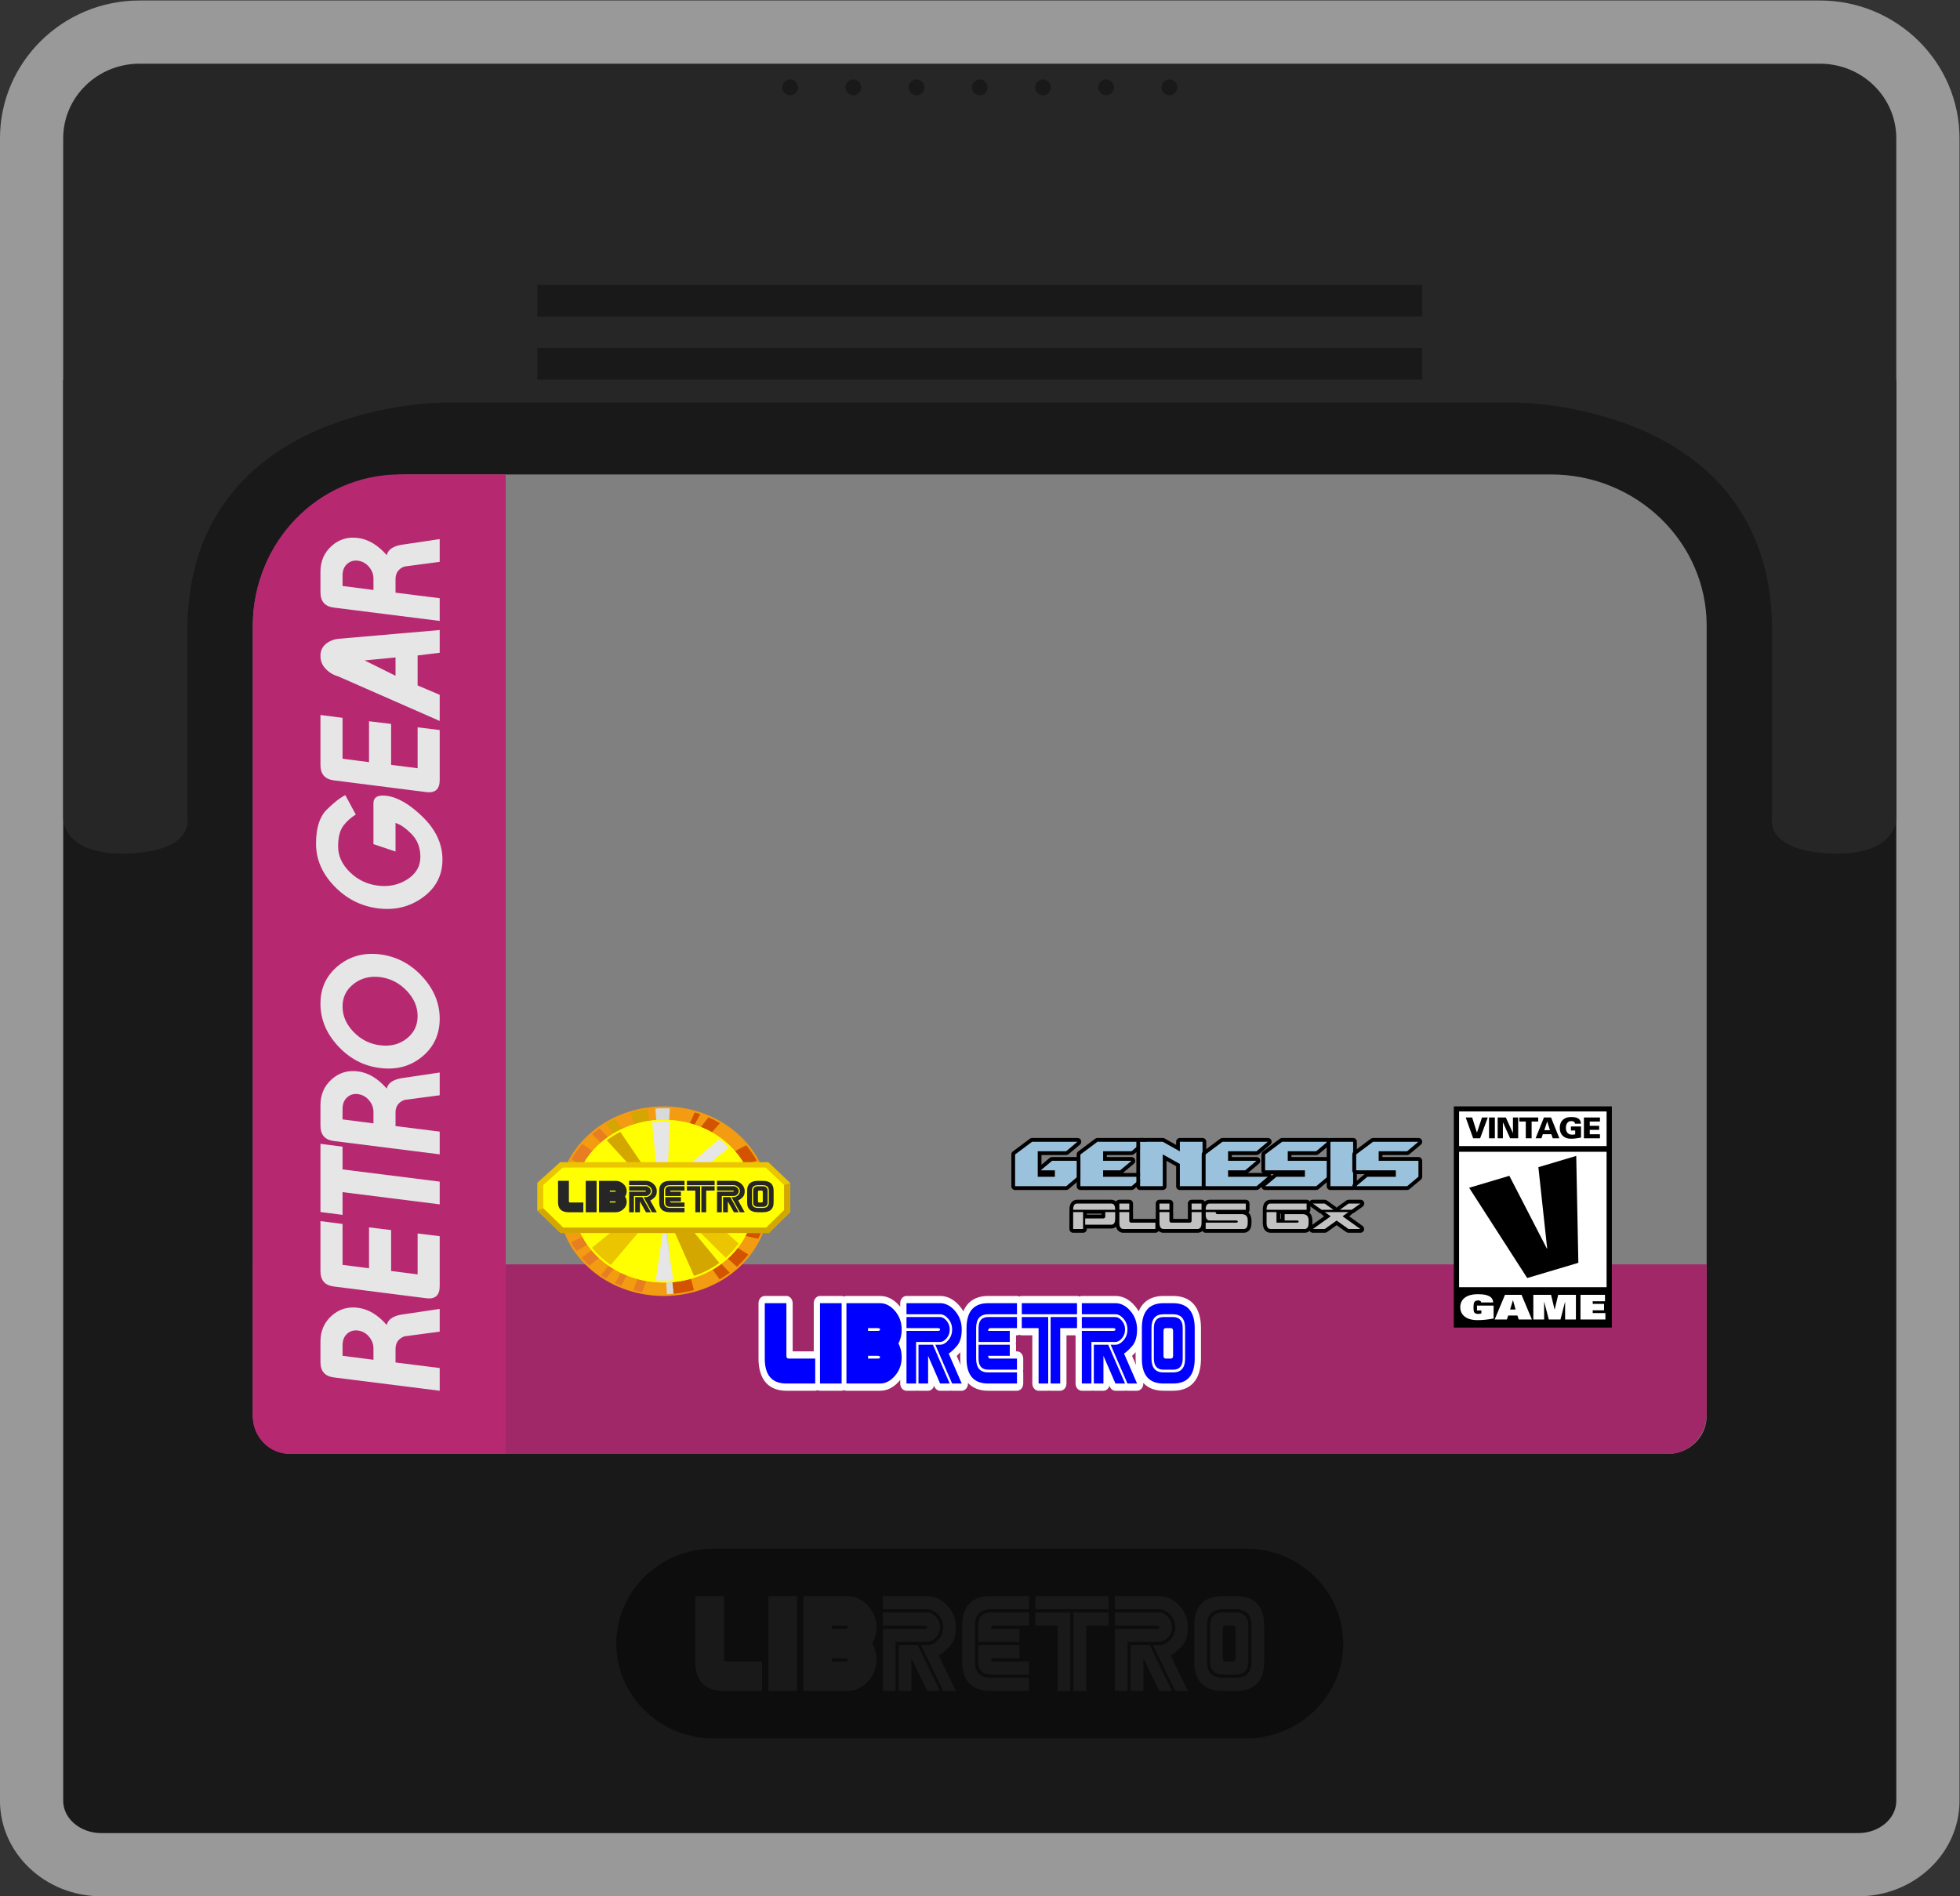 <?xml version="1.0" encoding="UTF-8" standalone="no"?>
<svg
   xmlns:dc="http://purl.org/dc/elements/1.1/"
   xmlns:cc="http://creativecommons.org/ns#"
   xmlns:rdf="http://www.w3.org/1999/02/22-rdf-syntax-ns#"
   xmlns:svg="http://www.w3.org/2000/svg"
   xmlns="http://www.w3.org/2000/svg"
   viewBox="0 0 330.666 320"
   height="320"
   width="330.666"
   xml:space="preserve"
   id="svg2"
   version="1.1"><rect x="0" y="0" width="330.666" height="320" fill="#333333" stroke="none"/><defs
     id="defs6"><clipPath
       id="clipPath18"
       clipPathUnits="userSpaceOnUse"><path
         id="path16"
         d="M 0,256 H 256 V 0 H 0 Z" /></clipPath><clipPath
       id="clipPath26"
       clipPathUnits="userSpaceOnUse"><path
         id="path24"
         d="M 4,248 H 252 V 8 H 4 Z" /></clipPath></defs><g
     transform="matrix(1.333,0,0,-1.333,-5.334,330.667)"
     id="g10"><g
       id="g12"><g
         clip-path="url(#clipPath18)"
         id="g14"><g
           id="g20"><g
             id="g22" /><g
             id="g34"><g
               style="opacity:0.5"
               id="g32"
               clip-path="url(#clipPath26)"><g
                 id="g30"
                 transform="translate(234.333,248)"><path
                   id="path28"
                   style="fill:#ffffff;fill-opacity:1;fill-rule:nonzero;stroke:none"
                   d="m 0,0 h -212.667 c -9.741,0 -17.666,-7.826 -17.666,-17.447 V -48 -103.647 -227.911 c 0,-6.666 5.757,-12.089 12.833,-12.089 H 4.833 c 7.077,0 12.834,5.423 12.834,12.089 V -103.647 -48 -17.447 C 17.667,-7.826 9.741,0 0,0" /></g></g></g></g><g
           transform="translate(239.167,16)"
           id="g36"><path
             id="path38"
             style="fill:#191919;fill-opacity:1;fill-rule:nonzero;stroke:none"
             d="m 0,0 h -222.333 c -2.67,0 -4.834,1.831 -4.834,4.089 V 184 h 232 V 4.089 C 4.833,1.831 2.669,0 0,0" /></g><g
           transform="translate(234.333,240)"
           id="g40"><path
             id="path42"
             style="fill:#262626;fill-opacity:1;fill-rule:nonzero;stroke:none"
             d="m 0,0 h -212.667 c -5.338,0 -9.666,-4.229 -9.666,-9.447 v -86.2 c 0,0 0,-4.723 8.458,-4.33 8.458,0.394 7.25,4.724 7.25,4.724 v 23.9 c 0.403,28.624 32.625,28.45 32.625,28.45 h 135.333 c 0,0 32.223,0.174 32.625,-28.45 v -23.9 c 0,0 -1.208,-4.33 7.25,-4.724 8.459,-0.393 8.459,4.33 8.459,4.33 v 86.2 C 9.667,-4.229 5.339,0 0,0" /></g><path
           id="path44"
           style="fill:#191919;fill-opacity:1;fill-rule:nonzero;stroke:none"
           d="M 184,208 H 72 v 4 h 112 z" /><path
           id="path46"
           style="fill:#191919;fill-opacity:1;fill-rule:nonzero;stroke:none"
           d="M 184,200 H 72 v 4 h 112 z" /><g
           transform="translate(200.286,188)"
           id="g48"><path
             id="path50"
             style="fill:#808080;fill-opacity:1;fill-rule:nonzero;stroke:none"
             d="m 0,0 c 10.87,0 19.714,-8.585 19.714,-19.138 v -100.077 c 0,-2.643 -2.206,-4.785 -4.928,-4.785 h -174.143 c -2.722,0 -4.929,2.142 -4.929,4.785 v 100.077 c 0,10.57 8.827,19.138 19.715,19.138 L 0,0" /></g><g
           transform="translate(161.753,28)"
           id="g52"><path
             id="path54"
             style="fill:#0d0d0d;fill-opacity:1;fill-rule:nonzero;stroke:none"
             d="m 0,0 h -67.507 c -6.735,0 -12.246,5.4 -12.246,12 v 0 c 0,6.6 5.511,12 12.246,12 H 0 c 6.736,0 12.247,-5.4 12.247,-12 v 0 C 12.247,5.4 6.736,0 0,0" /></g><g
           transform="translate(122.972,34)"
           id="g56"><path
             id="path58"
             style="fill:#191919;fill-opacity:1;fill-rule:nonzero;stroke:none"
             d="M 0,0 H -1.609 L -3.62,4.138 V 0 h -1.609 v 5.793 h 2.413 z M 0,8.069 C 0,7.554 -0.177,7.115 -0.53,6.752 -0.883,6.389 -1.242,6.207 -1.609,6.207 H -5.631 V 0 H -7.24 v 7.862 h 5.229 c 0.268,0 0.402,0.069 0.402,0.207 0,0.138 -0.134,0.207 -0.402,0.207 H -7.24 v 1.655 h 5.631 c 0.367,0 0.726,-0.184 1.079,-0.552 C -0.177,9.011 0,8.575 0,8.069 m 2.011,0 C 2.011,6.984 1.741,6.163 1.2,5.607 0.659,5.051 0.201,4.676 -0.174,4.483 L 2.011,0 H 0.402 l -2.815,5.793 h 0.804 c 0.474,0 0.927,0.223 1.361,0.669 0.433,0.446 0.65,0.982 0.65,1.607 0,0.616 -0.217,1.149 -0.65,1.6 -0.434,0.451 -0.887,0.676 -1.361,0.676 H -7.24 V 12 h 5.631 c 0.921,0 1.754,-0.386 2.501,-1.159 0.746,-0.772 1.119,-1.696 1.119,-2.772" /></g><g
           transform="translate(125.787,42.276)"
           id="g60"><path
             id="path62"
             style="fill:#191919;fill-opacity:1;fill-rule:nonzero;stroke:none"
             d="M 0,0 C 0,2.483 1.207,3.724 3.62,3.724 H 8.447 V 2.069 H 3.62 C 2.279,2.069 1.609,1.379 1.609,0 v -4.552 c 0,-1.379 0.67,-2.069 2.011,-2.069 H 8.447 V -8.276 H 3.62 C 1.207,-8.276 0,-7.034 0,-4.552 Z" /></g><g
           transform="translate(127.799,40.207)"
           id="g64"><path
             id="path66"
             style="fill:#191919;fill-opacity:1;fill-rule:nonzero;stroke:none"
             d="M 0,0 V 2.069 C 0,3.172 0.536,3.724 1.609,3.724 H 6.436 V 2.069 H 2.011 C 1.743,2.069 1.609,1.931 1.609,1.655 h 3.62 V 0 Z" /></g><g
           transform="translate(127.799,39.793)"
           id="g68"><path
             id="path70"
             style="fill:#191919;fill-opacity:1;fill-rule:nonzero;stroke:none"
             d="m 0,0 h 5.229 v -1.655 h -3.62 c 0,-0.276 0.134,-0.414 0.402,-0.414 H 6.436 V -3.724 H 1.609 C 0.536,-3.724 0,-3.172 0,-2.069 Z" /></g><g
           transform="translate(139.866,43.931)"
           id="g72"><path
             id="path74"
             style="fill:#191919;fill-opacity:1;fill-rule:nonzero;stroke:none"
             d="M 0,0 H 4.425 V -1.655 H 1.609 V -9.931 H 0 Z m -0.402,0 v -9.931 h -1.609 v 8.276 H -4.827 V 0 Z m 4.827,0.414 h -9.251 v 1.655 h 9.251 z" /></g><g
           transform="translate(152.335,34)"
           id="g76"><path
             id="path78"
             style="fill:#191919;fill-opacity:1;fill-rule:nonzero;stroke:none"
             d="M 0,0 H -1.609 L -3.62,4.138 V 0 h -1.609 v 5.793 h 2.413 z M 0,8.069 C 0,7.554 -0.177,7.115 -0.53,6.752 -0.883,6.389 -1.242,6.207 -1.609,6.207 H -5.631 V 0 H -7.24 v 7.862 h 5.229 c 0.268,0 0.402,0.069 0.402,0.207 0,0.138 -0.134,0.207 -0.402,0.207 H -7.24 v 1.655 h 5.631 c 0.367,0 0.726,-0.184 1.079,-0.552 C -0.177,9.011 0,8.575 0,8.069 m 2.011,0 C 2.011,6.984 1.741,6.163 1.2,5.607 0.659,5.051 0.201,4.676 -0.174,4.483 L 2.011,0 H 0.402 l -2.815,5.793 h 0.804 c 0.474,0 0.927,0.223 1.361,0.669 0.433,0.446 0.65,0.982 0.65,1.607 0,0.616 -0.217,1.149 -0.65,1.6 -0.434,0.451 -0.887,0.676 -1.361,0.676 H -7.24 V 12 h 5.631 c 0.921,0 1.754,-0.386 2.501,-1.159 0.746,-0.772 1.119,-1.696 1.119,-2.772" /></g><g
           transform="translate(160.38,41.862)"
           id="g80"><path
             id="path82"
             style="fill:#191919;fill-opacity:1;fill-rule:nonzero;stroke:none"
             d="M 0,0 C 0,0.276 -0.134,0.414 -0.402,0.414 H -1.207 C -1.475,0.414 -1.609,0.276 -1.609,0 v -3.724 c 0,-0.276 0.134,-0.414 0.402,-0.414 h 0.805 C -0.134,-4.138 0,-4 0,-3.724 Z M 1.609,0.414 V -4.138 C 1.609,-5.241 1.073,-5.793 0,-5.793 h -1.609 c -1.073,0 -1.609,0.552 -1.609,1.655 v 4.552 c 0,1.103 0.536,1.655 1.609,1.655 H 0 c 1.073,0 1.609,-0.552 1.609,-1.655 m 0.402,0 C 2.011,1.793 1.341,2.483 0,2.483 h -1.609 c -1.341,0 -2.011,-0.69 -2.011,-2.069 v -4.552 c 0,-1.379 0.67,-2.069 2.011,-2.069 H 0 c 1.341,0 2.011,0.69 2.011,2.069 z m 1.609,0 V -4.138 C 3.62,-6.621 2.413,-7.862 0,-7.862 h -1.609 c -2.413,0 -3.62,1.241 -3.62,3.724 v 4.552 c 0,2.483 1.207,3.724 3.62,3.724 H 0 c 2.413,0 3.62,-1.241 3.62,-3.724" /></g><g
           transform="translate(93.756,36.782)"
           id="g84"><path
             id="path86"
             style="fill:#191919;fill-opacity:1;fill-rule:nonzero;stroke:none"
             d="M 0,0 C -0.013,0.036 -0.021,0.076 -0.032,0.114 H 0 Z m 2.266,0.942 c -0.268,0 -0.402,0.138 -0.402,0.413 v 7.862 h -3.62 V 0.942 c 0,-2.483 1.207,-3.725 3.62,-3.725 h 4.827 v 3.725 z" /></g><path
           id="path88"
           style="fill:#191919;fill-opacity:1;fill-rule:nonzero;stroke:none"
           d="m 101.251,34 h 3.62 v 12 h -3.62 z" /><g
           transform="translate(110.905,41.862)"
           id="g90"><path
             id="path92"
             style="fill:#191919;fill-opacity:1;fill-rule:nonzero;stroke:none"
             d="M 0,0 H -1.609 V 0.414 H 0 C 0.268,0.414 0.402,0.345 0.402,0.207 0.402,0.069 0.268,0 0,0 m 0,-4.138 h -1.609 v 0.414 H 0 c 0.268,0 0.402,-0.069 0.402,-0.207 0,-0.138 -0.134,-0.207 -0.402,-0.207 m 4.022,4.345 c 0,1.076 -0.373,2 -1.119,2.772 -0.747,0.773 -1.58,1.159 -2.501,1.159 h -5.631 v -12 h 5.631 c 0.921,0 1.754,0.386 2.501,1.159 0.746,0.772 1.119,1.696 1.119,2.772 0,0.782 -0.183,1.467 -0.549,2.055 0.366,0.589 0.549,1.283 0.549,2.083" /></g><g
           transform="translate(215.071,64)"
           id="g94"><path
             id="path96"
             style="fill:#a12868;fill-opacity:1;fill-rule:nonzero;stroke:none"
             d="m 0,0 h -174.143 c -2.722,0 -4.928,2.262 -4.928,5.053 V 24 h 184 V 5.053 C 4.929,2.262 2.722,0 0,0" /></g><g
           transform="translate(125.535,76.88)"
           id="g98"><path
             id="path100"
             style="fill:#ffffff;fill-opacity:1;fill-rule:nonzero;stroke:none"
             d="m 0,0 v -0.809 c 0,-0.285 0.021,-0.549 0.051,-0.806 l -0.498,1.144 C -0.307,-0.339 -0.154,-0.171 0,0 m 22.191,0 v -0.809 c 0,-0.285 0.022,-0.549 0.051,-0.806 l -0.498,1.144 c 0.141,0.132 0.294,0.3 0.447,0.471 m 4.745,7.12 H 25.72 C 24.17,7.12 23.108,6.434 22.58,5.176 22.441,5.419 22.28,5.65 22.093,5.868 21.377,6.699 20.552,7.12 19.64,7.12 H 15.385 C 15.277,7.12 15.174,7.094 15.081,7.049 14.987,7.094 14.884,7.12 14.777,7.12 H 7.785 C 7.677,7.12 7.575,7.094 7.481,7.049 7.387,7.094 7.285,7.12 7.177,7.12 H 3.529 C 1.979,7.12 0.917,6.434 0.388,5.176 0.249,5.419 0.089,5.65 -0.099,5.868 -0.814,6.699 -1.639,7.12 -2.551,7.12 H -6.807 C -7.245,7.12 -7.6,6.71 -7.6,6.205 V 5.731 C -7.635,5.775 -7.661,5.825 -7.698,5.868 -8.414,6.699 -9.239,7.12 -10.151,7.12 h -4.256 c -0.107,0 -0.21,-0.026 -0.304,-0.071 -0.093,0.045 -0.196,0.071 -0.304,0.071 h -2.735 c -0.438,0 -0.793,-0.41 -0.793,-0.915 V 0.106 h -2.67 v 6.099 c 0,0.505 -0.355,0.915 -0.793,0.915 h -2.736 c -0.438,0 -0.793,-0.41 -0.793,-0.915 v -7.014 c 0,-2.625 1.253,-4.071 3.529,-4.071 h 3.648 c 0.108,0 0.21,0.026 0.304,0.071 0.093,-0.045 0.196,-0.071 0.304,-0.071 h 2.735 c 0.108,0 0.211,0.026 0.304,0.071 0.094,-0.045 0.197,-0.071 0.304,-0.071 h 4.256 c 0.912,0 1.737,0.421 2.453,1.252 0.037,0.043 0.063,0.093 0.098,0.137 v -0.474 c 0,-0.505 0.355,-0.915 0.793,-0.915 h 1.216 c 0.052,0 0.103,0.006 0.152,0.017 0.049,-0.011 0.1,-0.017 0.152,-0.017 h 1.216 c 0.353,0 0.652,0.266 0.755,0.634 l 0.056,-0.128 c 0.134,-0.31 0.409,-0.506 0.709,-0.506 h 1.216 c 0.052,0 0.102,0.006 0.152,0.017 0.05,-0.011 0.1,-0.017 0.152,-0.017 h 1.216 c 0.275,0 0.53,0.164 0.675,0.434 0.092,0.172 0.124,0.37 0.108,0.565 0.597,-0.652 1.456,-0.999 2.561,-0.999 h 3.648 c 0.438,0 0.793,0.41 0.793,0.915 v 1.403 c 0,0.062 -0.021,0.116 -0.031,0.175 0.01,0.059 0.031,0.113 0.031,0.175 v 1.403 c 0,0.505 -0.355,0.915 -0.793,0.915 H 7.058 v 0.839 c 0,0.062 -0.021,0.116 -0.031,0.175 0.01,0.059 0.031,0.113 0.031,0.175 v 0.839 h 0.119 c 0.108,0 0.21,0.026 0.304,0.071 C 7.575,2.16 7.677,2.134 7.785,2.134 H 9.12 v -6.099 c 0,-0.505 0.355,-0.915 0.793,-0.915 h 1.216 c 0.052,0 0.102,0.006 0.152,0.017 0.049,-0.011 0.1,-0.017 0.152,-0.017 h 1.216 c 0.438,0 0.793,0.41 0.793,0.915 v 6.099 h 1.15 v -6.099 c 0,-0.505 0.355,-0.915 0.793,-0.915 h 1.216 c 0.052,0 0.102,0.006 0.152,0.017 0.049,-0.011 0.1,-0.017 0.152,-0.017 h 1.215 c 0.354,0 0.653,0.266 0.755,0.634 l 0.056,-0.128 c 0.135,-0.31 0.409,-0.506 0.709,-0.506 h 1.216 c 0.052,0 0.103,0.006 0.152,0.017 0.05,-0.011 0.101,-0.017 0.152,-0.017 h 1.216 c 0.275,0 0.531,0.164 0.675,0.434 0.092,0.172 0.124,0.37 0.109,0.565 0.596,-0.652 1.455,-0.999 2.56,-0.999 h 1.216 c 2.276,0 3.529,1.446 3.529,4.071 v 3.858 c 0,2.625 -1.253,4.071 -3.529,4.071" /></g><g
           transform="translate(124.2,72.915)"
           id="g102"><path
             id="path104"
             style="fill:#0000ff;fill-opacity:1;fill-rule:nonzero;stroke:none"
             d="m 0,0 h -1.216 l -1.52,3.507 V 0 h -1.216 v 4.91 h 1.824 z M 0,6.839 C 0,6.402 -0.133,6.03 -0.4,5.722 -0.667,5.414 -0.939,5.26 -1.216,5.26 h -3.04 V 0 h -1.216 v 6.663 h 3.952 c 0.203,0 0.304,0.059 0.304,0.176 0,0.117 -0.101,0.175 -0.304,0.175 h -3.952 v 1.403 h 4.256 c 0.277,0 0.549,-0.156 0.816,-0.468 C -0.133,7.637 0,7.267 0,6.839 m 1.52,0 C 1.52,5.919 1.316,5.223 0.907,4.752 0.498,4.28 0.152,3.963 -0.132,3.799 L 1.52,0 H 0.304 l -2.128,4.91 h 0.608 c 0.358,0 0.701,0.189 1.029,0.567 0.327,0.378 0.491,0.832 0.491,1.362 0,0.522 -0.164,0.974 -0.491,1.356 -0.328,0.382 -0.671,0.572 -1.029,0.572 h -4.256 v 1.403 h 4.256 C -0.52,10.17 0.11,9.843 0.674,9.188 1.238,8.534 1.52,7.75 1.52,6.839" /></g><g
           transform="translate(126.328,79.929)"
           id="g106"><path
             id="path108"
             style="fill:#0000ff;fill-opacity:1;fill-rule:nonzero;stroke:none"
             d="M 0,0 C 0,2.104 0.912,3.156 2.736,3.156 H 6.384 V 1.753 H 2.736 C 1.723,1.753 1.216,1.169 1.216,0 v -3.858 c 0,-1.169 0.507,-1.753 1.52,-1.753 H 6.384 V -7.014 H 2.736 C 0.912,-7.014 0,-5.962 0,-3.858 Z" /></g><g
           transform="translate(127.848,78.175)"
           id="g110"><path
             id="path112"
             style="fill:#0000ff;fill-opacity:1;fill-rule:nonzero;stroke:none"
             d="M 0,0 V 1.753 C 0,2.689 0.405,3.156 1.216,3.156 H 4.864 V 1.753 H 1.52 C 1.317,1.753 1.216,1.637 1.216,1.403 H 3.952 V 0 Z" /></g><g
           transform="translate(127.848,77.825)"
           id="g114"><path
             id="path116"
             style="fill:#0000ff;fill-opacity:1;fill-rule:nonzero;stroke:none"
             d="M 0,0 H 3.952 V -1.403 H 1.216 c 0,-0.234 0.101,-0.351 0.304,-0.351 H 4.864 V -3.156 H 1.216 C 0.405,-3.156 0,-2.689 0,-1.754 Z" /></g><g
           transform="translate(136.968,81.332)"
           id="g118"><path
             id="path120"
             style="fill:#0000ff;fill-opacity:1;fill-rule:nonzero;stroke:none"
             d="M 0,0 H 3.344 V -1.403 H 1.216 V -8.417 H 0 Z M -0.304,0 V -8.417 H -1.52 v 7.014 H -3.648 V 0 Z m 3.648,0.351 h -6.992 v 1.403 h 6.992 z" /></g><g
           transform="translate(146.391,72.915)"
           id="g122"><path
             id="path124"
             style="fill:#0000ff;fill-opacity:1;fill-rule:nonzero;stroke:none"
             d="m 0,0 h -1.216 l -1.52,3.507 V 0 h -1.216 v 4.91 h 1.824 z M 0,6.839 C 0,6.402 -0.133,6.03 -0.4,5.722 -0.667,5.414 -0.939,5.26 -1.216,5.26 h -3.04 V 0 h -1.216 v 6.663 h 3.952 c 0.203,0 0.304,0.059 0.304,0.176 0,0.117 -0.101,0.175 -0.304,0.175 h -3.952 v 1.403 h 4.256 c 0.277,0 0.549,-0.156 0.816,-0.468 C -0.133,7.637 0,7.267 0,6.839 m 1.52,0 C 1.52,5.919 1.316,5.223 0.907,4.752 0.498,4.28 0.152,3.963 -0.132,3.799 L 1.52,0 H 0.304 l -2.128,4.91 h 0.608 c 0.358,0 0.701,0.189 1.029,0.567 0.327,0.378 0.491,0.832 0.491,1.362 0,0.522 -0.164,0.974 -0.491,1.356 -0.328,0.382 -0.671,0.572 -1.029,0.572 h -4.256 v 1.403 h 4.256 C -0.52,10.17 0.11,9.843 0.674,9.188 1.238,8.534 1.52,7.75 1.52,6.839" /></g><g
           transform="translate(152.471,79.578)"
           id="g126"><path
             id="path128"
             style="fill:#0000ff;fill-opacity:1;fill-rule:nonzero;stroke:none"
             d="M 0,0 C 0,0.234 -0.101,0.351 -0.304,0.351 H -0.912 C -1.115,0.351 -1.216,0.234 -1.216,0 v -3.156 c 0,-0.234 0.101,-0.351 0.304,-0.351 h 0.608 C -0.101,-3.507 0,-3.39 0,-3.156 Z M 1.216,0.351 V -3.507 C 1.216,-4.442 0.811,-4.91 0,-4.91 h -1.216 c -0.811,0 -1.216,0.468 -1.216,1.403 v 3.858 c 0,0.935 0.405,1.402 1.216,1.402 H 0 c 0.811,0 1.216,-0.467 1.216,-1.402 m 0.304,0 C 1.52,1.52 1.013,2.104 0,2.104 h -1.216 c -1.013,0 -1.52,-0.584 -1.52,-1.753 v -3.858 c 0,-1.169 0.507,-1.753 1.52,-1.753 H 0 c 1.013,0 1.52,0.584 1.52,1.753 z m 1.216,0 V -3.507 C 2.736,-5.611 1.824,-6.663 0,-6.663 h -1.216 c -1.824,0 -2.736,1.052 -2.736,3.156 v 3.858 c 0,2.104 0.912,3.156 2.736,3.156 H 0 c 1.824,0 2.736,-1.052 2.736,-3.156" /></g><g
           transform="translate(103.833,76.071)"
           id="g130"><path
             id="path132"
             style="fill:#0000ff;fill-opacity:1;fill-rule:nonzero;stroke:none"
             d="M 0,0 C -0.203,0 -0.304,0.117 -0.304,0.351 V 7.014 H -3.04 V 0 c 0,-2.104 0.912,-3.156 2.736,-3.156 H 3.344 V 0 Z" /></g><path
           id="path134"
           style="fill:#0000ff;fill-opacity:1;fill-rule:nonzero;stroke:none"
           d="m 107.784,72.915 h 2.736 v 10.17 h -2.736 z" /><g
           transform="translate(115.08,79.578)"
           id="g136"><path
             id="path138"
             style="fill:#0000ff;fill-opacity:1;fill-rule:nonzero;stroke:none"
             d="M 0,0 H -1.216 V 0.351 H 0 C 0.203,0.351 0.304,0.292 0.304,0.175 0.304,0.058 0.203,0 0,0 m 0,-3.507 h -1.216 v 0.351 H 0 c 0.203,0 0.304,-0.059 0.304,-0.176 C 0.304,-3.449 0.203,-3.507 0,-3.507 M 3.04,0.175 C 3.04,1.087 2.758,1.87 2.194,2.525 1.63,3.18 1,3.507 0.304,3.507 h -4.256 v -10.17 h 4.256 c 0.696,0 1.326,0.327 1.89,0.982 0.564,0.654 0.846,1.438 0.846,2.349 0,0.663 -0.139,1.243 -0.416,1.742 0.277,0.499 0.416,1.087 0.416,1.765" /></g><g
           transform="translate(68,64)"
           id="g140"><path
             id="path142"
             style="fill:#b62971;fill-opacity:1;fill-rule:nonzero;stroke:none"
             d="M 0,0 H -27.352 C -29.919,0 -32,2.142 -32,4.785 v 100.077 c 0,10.57 8.323,19.138 18.59,19.138 H 0 Z" /></g><g
           transform="translate(188,108)"
           id="g144"><path
             id="path146"
             style="fill:#000000;fill-opacity:1;fill-rule:nonzero;stroke:none"
             d="M 0,0 V -5.027 -5.742 -22.997 -23.61 -28 h 20 v 4.39 0.613 17.255 0.715 V 0 Z" /></g><path
           id="path148"
           style="fill:#ffffff;fill-opacity:1;fill-rule:nonzero;stroke:none"
           d="m 207.333,85.111 h -18.667 v 17.141 h 18.667 z" /><path
           id="path150"
           style="fill:#ffffff;fill-opacity:1;fill-rule:nonzero;stroke:none"
           d="m 188.667,107.36 h 18.667 v -4.387 h -18.667 z" /><g
           transform="translate(190.935,82.78)"
           id="g152"><path
             id="path154"
             style="fill:#ffffff;fill-opacity:1;fill-rule:nonzero;stroke:none"
             d="M 0,0 H 2.101 V -1.634 C 1.469,-1.759 0.734,-1.841 0.068,-1.841 c -1.469,0 -2.186,0.687 -2.186,1.642 0,0.956 0.717,1.643 2.231,1.643 1.254,0 1.909,-0.316 1.926,-1.046 H 0.525 C 0.52,0.497 0.469,0.562 0.401,0.601 0.333,0.64 0.237,0.657 0.136,0.657 c -0.243,0 -0.401,-0.095 -0.48,-0.22 -0.08,-0.126 -0.102,-0.432 -0.102,-0.696 0,-0.303 0.034,-0.51 0.107,-0.61 0.096,-0.13 0.254,-0.185 0.463,-0.185 0.153,0 0.3,0.017 0.43,0.064 v 0.377 H 0 Z" /></g><g
           transform="translate(195.813,82.283)"
           id="g156"><path
             id="path158"
             style="fill:#ffffff;fill-opacity:1;fill-rule:nonzero;stroke:none"
             d="M 0,0 -0.322,1.176 H -0.333 L -0.689,0 Z m -1.339,1.859 h 2.096 l 1.31,-3.121 H 0.395 l -0.158,0.501 h -1.169 l -0.164,-0.501 h -1.548 z" /></g><g
           transform="translate(202.085,83.251)"
           id="g160"><path
             id="path162"
             style="fill:#ffffff;fill-opacity:1;fill-rule:nonzero;stroke:none"
             d="m 0,0 h -0.011 l -0.576,-2.23 h -1.48 L -2.643,0 h -0.012 v -2.23 h -1.367 v 3.12 h 2.243 l 0.446,-1.858 h 0.011 L -0.875,0.89 H 1.367 V -2.23 H 0 Z" /></g><g
           transform="translate(204.031,84.142)"
           id="g164"><path
             id="path166"
             style="fill:#ffffff;fill-opacity:1;fill-rule:nonzero;stroke:none"
             d="M 0,0 H 3.101 V -0.813 H 1.548 V -1.145 H 2.982 V -1.958 H 1.548 v -0.35 H 3.152 V -3.121 H 0 Z" /></g><g
           transform="translate(191.565,106.595)"
           id="g168"><path
             id="path170"
             style="fill:#000000;fill-opacity:1;fill-rule:nonzero;stroke:none"
             d="m 0,0 h 0.734 l -0.97,-2.634 H -1.118 L -2.059,0 h 0.815 l 0.602,-1.908 h 0.007 z" /></g><path
           id="path172"
           style="fill:#000000;fill-opacity:1;fill-rule:nonzero;stroke:none"
           d="m 192.456,106.595 h 0.738 v -2.634 h -0.738 z" /><g
           transform="translate(193.549,106.595)"
           id="g174"><path
             id="path176"
             style="fill:#000000;fill-opacity:1;fill-rule:nonzero;stroke:none"
             d="m 0,0 h 1.033 l 0.894,-1.963 0.007,0.007 V 0 H 2.598 V -2.634 H 1.576 L 0.672,-0.617 H 0.664 V -2.634 H 0 Z" /></g><g
           transform="translate(197.108,106.084)"
           id="g178"><path
             id="path180"
             style="fill:#000000;fill-opacity:1;fill-rule:nonzero;stroke:none"
             d="M 0,0 H -0.816 V 0.511 H 1.572 V 0 H 0.738 V -2.123 H 0 Z" /></g><g
           transform="translate(200.165,104.986)"
           id="g182"><path
             id="path184"
             style="fill:#000000;fill-opacity:1;fill-rule:nonzero;stroke:none"
             d="M 0,0 -0.34,1.095 H -0.351 L -0.712,0 Z m -1.812,-1.025 1.052,2.634 h 0.9 L 1.192,-1.025 H 0.358 l -0.177,0.514 h -1.082 l -0.173,-0.514 z" /></g><g
           transform="translate(203.36,104.945)"
           id="g186"><path
             id="path188"
             style="fill:#000000;fill-opacity:1;fill-rule:nonzero;stroke:none"
             d="M 0,0 H -0.543 V 0.511 H 0.738 V -0.897 C 0.14,-0.985 0.026,-1.04 -0.616,-1.04 c -0.831,0.026 -1.336,0.547 -1.336,1.372 0,0.825 0.505,1.346 1.336,1.372 C 0.029,1.722 0.709,1.627 0.72,0.861 h -0.739 c -0.036,0.255 -0.239,0.332 -0.483,0.332 -0.498,0 -0.675,-0.434 -0.675,-0.861 0,-0.518 0.262,-0.861 0.793,-0.861 0.137,0 0.273,0.022 0.384,0.044 z" /></g><g
           transform="translate(204.465,103.96)"
           id="g190"><path
             id="path192"
             style="fill:#000000;fill-opacity:1;fill-rule:nonzero;stroke:none"
             d="M 0,0 V 2.634 H 2.03 V 2.123 H 0.738 V 1.58 H 1.927 V 1.069 H 0.738 V 0.511 H 2.03 V 0 Z" /></g><g
           transform="translate(189.939,97.696)"
           id="g194"><path
             id="path196"
             style="fill:#000000;fill-opacity:1;fill-rule:nonzero;stroke:none"
             d="m 0,0 5.089,1.515 4.753,-9.22 0.035,0.01 L 8.762,2.607 13.554,4.033 13.822,-9.5 7.351,-11.426 Z" /></g><g
           transform="translate(47.354,76.424)"
           id="g198"><path
             id="path200"
             style="fill:#e6e6e6;fill-opacity:1;fill-rule:nonzero;stroke:none"
             d="m 0,0 3.913,-0.504 v 1.439 c 0,0.552 -0.19,1.049 -0.568,1.493 C 2.967,2.872 2.504,3.129 1.956,3.201 1.421,3.273 0.961,3.135 0.576,2.788 0.192,2.44 0,1.954 0,1.331 Z m 12.297,-4.424 -13.415,1.69 c -1.118,0.144 -1.677,0.792 -1.677,1.943 v 2.59 c 0,1.33 0.469,2.418 1.406,3.264 0.938,0.845 2.053,1.184 3.345,1.016 C 3.261,5.911 4.472,5.186 5.59,3.903 5.776,4.67 6.521,5.126 7.825,5.27 l 4.472,0.665 V 3.057 L 7.825,2.464 C 7.08,2.176 6.707,1.649 6.707,0.881 v -1.726 l 5.59,-0.702 z" /></g><g
           transform="translate(44.559,93.474)"
           id="g202"><path
             id="path204"
             style="fill:#e6e6e6;fill-opacity:1;fill-rule:nonzero;stroke:none"
             d="m 0,0 2.795,-0.36 v -5.179 l 3.353,-0.432 v 5.18 l 2.795,-0.342 v -5.18 l 3.354,-0.431 v 5.179 l 2.795,-0.341 v -6.331 c 0,-1.151 -0.559,-1.661 -1.677,-1.529 L 1.677,-8.273 C 0.559,-8.129 0,-7.482 0,-6.331 Z" /></g><g
           transform="translate(47.354,94.266)"
           id="g206"><path
             id="path208"
             style="fill:#e6e6e6;fill-opacity:1;fill-rule:nonzero;stroke:none"
             d="M 0,0 -2.795,0.36 V 8.993 L 0,8.633 V 5.755 L 12.297,4.208 V 1.331 L 0,2.878 Z" /></g><g
           transform="translate(47.354,106.352)"
           id="g210"><path
             id="path212"
             style="fill:#e6e6e6;fill-opacity:1;fill-rule:nonzero;stroke:none"
             d="m 0,0 3.913,-0.504 v 1.439 c 0,0.552 -0.19,1.049 -0.568,1.493 C 2.967,2.872 2.504,3.129 1.956,3.201 1.421,3.273 0.961,3.135 0.576,2.788 0.192,2.44 0,1.954 0,1.331 Z m 12.297,-4.424 -13.415,1.69 c -1.118,0.144 -1.677,0.792 -1.677,1.943 v 2.59 c 0,1.33 0.469,2.418 1.406,3.264 0.938,0.845 2.053,1.184 3.345,1.016 C 3.261,5.911 4.472,5.186 5.59,3.903 5.776,4.67 6.521,5.126 7.825,5.27 l 4.472,0.665 V 3.057 L 7.825,2.464 C 7.08,2.176 6.707,1.649 6.707,0.881 v -1.726 l 5.59,-0.702 z" /></g><g
           transform="translate(52.105,115.734)"
           id="g214"><path
             id="path216"
             style="fill:#e6e6e6;fill-opacity:1;fill-rule:nonzero;stroke:none"
             d="M 0,0 C 1.304,-0.168 2.422,0.111 3.354,0.836 4.285,1.562 4.751,2.518 4.751,3.705 4.751,4.88 4.285,5.953 3.354,6.924 2.422,7.895 1.304,8.465 0,8.633 -1.293,8.789 -2.408,8.501 -3.345,7.77 -4.282,7.038 -4.751,6.085 -4.751,4.91 -4.751,3.723 -4.282,2.647 -3.345,1.682 -2.408,0.716 -1.293,0.156 0,0 m 0,-2.878 c -2.061,0.252 -3.834,1.178 -5.319,2.779 -1.484,1.601 -2.227,3.39 -2.227,5.369 0,1.966 0.743,3.561 2.227,4.784 C -3.834,11.277 -2.061,11.762 0,11.51 2.073,11.247 3.849,10.314 5.327,8.714 6.806,7.113 7.546,5.33 7.546,3.363 7.546,1.385 6.806,-0.216 5.327,-1.439 3.849,-2.662 2.073,-3.141 0,-2.878" /></g><g
           transform="translate(51.825,133.071)"
           id="g218"><path
             id="path220"
             style="fill:#e6e6e6;fill-opacity:1;fill-rule:nonzero;stroke:none"
             d="m 0,0 c -2.143,0.276 -3.983,1.214 -5.52,2.815 -1.537,1.6 -2.305,3.39 -2.305,5.368 0,1.967 0.442,3.393 1.327,4.281 0.885,0.887 1.677,1.51 2.376,1.87 L -2.795,11.87 C -3.4,11.51 -3.924,11.04 -4.367,10.458 -4.809,9.877 -5.031,8.999 -5.031,7.824 -5.031,6.636 -4.536,5.557 -3.546,4.586 -2.556,3.615 -1.374,3.045 0,2.878 1.386,2.698 2.629,2.962 3.729,3.669 4.83,4.376 5.38,5.324 5.38,6.511 5.38,7.686 5.007,8.651 4.262,9.406 3.517,10.162 2.841,10.629 2.236,10.809 V 7.194 l -2.795,0.935 v 5.18 c 0,0.767 0.559,1.079 1.677,0.935 1.409,-0.18 2.937,-1.079 4.585,-2.698 C 7.351,9.928 8.175,8.135 8.175,6.169 8.175,4.191 7.351,2.599 5.703,1.394 4.055,0.189 2.154,-0.276 0,0" /></g><g
           transform="translate(44.559,157.549)"
           id="g222"><path
             id="path224"
             style="fill:#e6e6e6;fill-opacity:1;fill-rule:nonzero;stroke:none"
             d="m 0,0 2.795,-0.36 v -5.179 l 3.353,-0.432 v 5.18 l 2.795,-0.342 v -5.18 l 3.354,-0.431 v 5.179 l 2.795,-0.341 v -6.331 c 0,-1.151 -0.559,-1.661 -1.677,-1.529 L 1.677,-8.273 C 0.559,-8.129 0,-7.482 0,-6.331 Z" /></g><g
           transform="translate(50.148,164.455)"
           id="g226"><path
             id="path228"
             style="fill:#e6e6e6;fill-opacity:1;fill-rule:nonzero;stroke:none"
             d="m 0,0 3.913,-1.942 v 2.32 z m 9.502,-7.662 -12.856,5.648 c -0.605,0.168 -1.129,0.482 -1.572,0.944 -0.442,0.462 -0.664,1.01 -0.664,1.646 0,0.623 0.222,1.121 0.664,1.492 0.443,0.372 0.967,0.594 1.572,0.666 L 9.502,3.849 V 0.971 L 6.707,0.629 v -3.794 l 2.795,-1.187 z" /></g><g
           transform="translate(47.354,173.879)"
           id="g230"><path
             id="path232"
             style="fill:#e6e6e6;fill-opacity:1;fill-rule:nonzero;stroke:none"
             d="m 0,0 3.913,-0.504 v 1.439 c 0,0.552 -0.19,1.049 -0.568,1.493 C 2.967,2.872 2.504,3.129 1.956,3.201 1.421,3.273 0.961,3.135 0.576,2.788 0.192,2.44 0,1.954 0,1.331 Z m 12.297,-4.424 -13.415,1.69 c -1.118,0.144 -1.677,0.792 -1.677,1.943 v 2.59 c 0,1.33 0.469,2.418 1.406,3.264 0.938,0.845 2.053,1.184 3.345,1.016 C 3.261,5.911 4.472,5.186 5.59,3.903 5.776,4.67 6.521,5.126 7.825,5.27 l 4.472,0.665 V 3.057 L 7.825,2.464 C 7.08,2.176 6.707,1.649 6.707,0.881 v -1.726 l 5.59,-0.702 z" /></g><g
           transform="translate(88,107.886)"
           id="g234"><path
             id="path236"
             style="fill:#f39b11;fill-opacity:1;fill-rule:nonzero;stroke:none"
             d="m 0,0 c -7.285,0 -13.212,-5.332 -13.212,-11.886 0,-6.555 5.927,-11.887 13.212,-11.887 7.285,0 13.212,5.332 13.212,11.887 C 13.212,-5.332 7.285,0 0,0" /></g><g
           transform="translate(85.675,97.022)"
           id="g238"><path
             id="path240"
             style="fill:#e77f22;fill-opacity:1;fill-rule:nonzero;stroke:none"
             d="m 0,0 c 0,0 -9.573,4.155 -9.45,4.365 0.122,0.211 1.36,1.918 1.36,1.918 l 6.028,-4.087 0.253,0.416 -5.016,4.932 0.945,0.743 6.385,-6.773 z" /></g><g
           transform="translate(80.634,105.863)"
           id="g242"><path
             id="path244"
             style="fill:#d4a600;fill-opacity:1;fill-rule:nonzero;stroke:none"
             d="m 0,0 3.863,-4.915 2.454,0.7 -1.106,6.08 -2.053,-0.46 1.505,-4.53 -0.631,-0.189 -2.916,3.921 z" /></g><g
           transform="translate(88.494,98.953)"
           id="g246"><path
             id="path248"
             style="fill:#d35400;fill-opacity:1;fill-rule:nonzero;stroke:none"
             d="M 0,0 C 0.21,0.416 3.357,8.42 3.509,8.376 3.662,8.331 4.202,8.157 4.202,8.157 4.202,8.157 2.651,5.471 2.819,5.385 2.988,5.3 3.156,5.051 3.156,5.051 L 5.237,7.756 6.705,7.009 4.202,4.188 5.891,1.987 10.062,4.188 11.404,2.213 2.062,-0.909 Z" /></g><g
           transform="translate(100.095,91.219)"
           id="g250"><path
             id="path252"
             style="fill:#d35400;fill-opacity:1;fill-rule:nonzero;stroke:none"
             d="m 0,0 -3.48,0.75 c 0,0 -1.178,-0.534 -0.967,-0.75 0.21,-0.216 3.166,-2.039 3.166,-2.039 l -1.46,-1.566 -2.972,2.671 c 0,0 -0.846,-0.282 -0.67,-0.494 0.175,-0.212 2.724,-2.932 2.724,-2.932 l -1.237,-0.928 -2.16,3.019 -2.062,-1.013 0.887,-3.304 -2.606,-0.465 -0.932,8.804 10.867,0.416 1.237,-1.419 z" /></g><g
           transform="translate(83.066,94.069)"
           id="g254"><path
             id="path256"
             style="fill:#e77f22;fill-opacity:1;fill-rule:nonzero;stroke:none"
             d="m 0,0 -6.843,-3.293 c 0,0 0.469,-0.922 0.584,-1.085 0.115,-0.163 2.514,1.463 2.514,1.463 0,0 0.395,-0.757 0.324,-0.833 -0.071,-0.075 -2.131,-1.544 -2.131,-1.544 l 0.986,-1.029 2.133,1.741 1.044,-0.871 -1.681,-2.069 0.637,-0.412 1.634,2.027 0.799,-0.416 -1.284,-2.234 0.779,-0.347 1.231,2.315 1.21,-0.34 -0.859,-2.512 1.101,-0.256 0.936,2.578 0.338,3.672 z" /></g><g
           transform="translate(99.445,96)"
           id="g258"><path
             id="path260"
             style="fill:#ffff00;fill-opacity:1;fill-rule:nonzero;stroke:none"
             d="m 0,0 c 0,-5.687 -5.124,-10.297 -11.445,-10.297 -6.321,0 -11.445,4.61 -11.445,10.297 0,5.687 5.124,10.297 11.445,10.297 C -5.124,10.297 0,5.687 0,0" /></g><g
           transform="translate(86.951,107.728)"
           id="g262"><path
             id="path264"
             style="fill:#d9d9d9;fill-opacity:1;fill-rule:nonzero;stroke:none"
             d="M 0,0 0.744,-11.084 1.461,-23.608 2.308,-23.56 1.049,-11.046 1.845,0.137 Z" /></g><g
           transform="translate(80.634,103.88)"
           id="g266"><path
             id="path268"
             style="fill:#d4a600;fill-opacity:1;fill-rule:nonzero;stroke:none"
             d="M 0,0 6.809,-7.426 11.3,-17.552 c 0,0 2.131,0.721 3.266,1.669 l -7.2,8.685 -5.627,8.285 z" /></g><g
           transform="translate(87.442,96.454)"
           id="g270"><path
             id="path272"
             style="fill:#e6e6e6;fill-opacity:1;fill-rule:nonzero;stroke:none"
             d="M 0,0 -0.924,9.756 1.346,9.842 0.926,0 0.842,-4.486 1.816,-10.689 h -2.279 l 0.909,6.411 z" /></g><g
           transform="translate(88.364,96.242)"
           id="g274"><path
             id="path276"
             style="fill:#eac500;fill-opacity:1;fill-rule:nonzero;stroke:none"
             d="m 0,0 -7.211,-8.494 -2.418,2.208 8.918,7.255 3.66,-0.984 6.346,-5.753 -1.635,-1.815 z" /></g><g
           transform="translate(88.957,98.688)"
           id="g278"><path
             id="path280"
             style="fill:#e6e6e6;fill-opacity:1;fill-rule:nonzero;stroke:none"
             d="M 0,0 6.242,5.316 7.478,4.271 1.346,-0.795 Z" /></g><g
           transform="translate(88,106.296)"
           id="g282"><path
             id="path284"
             style="fill:#ffff00;fill-opacity:1;fill-rule:nonzero;stroke:none"
             d="m 0,0 c -6.321,0 -11.445,-4.61 -11.445,-10.297 0,-5.686 5.124,-10.296 11.445,-10.296 6.321,0 11.445,4.61 11.445,10.296 C 11.445,-4.61 6.321,0 0,0 m 0,-0.227 c 6.172,0 11.193,-4.517 11.193,-10.07 0,-5.552 -5.021,-10.069 -11.193,-10.069 -6.172,0 -11.193,4.517 -11.193,10.069 0,5.553 5.021,10.07 11.193,10.07" /></g><g
           transform="translate(88,107.773)"
           id="g286"><path
             id="path288"
             style="fill:#f39b11;fill-opacity:1;fill-rule:nonzero;stroke:none"
             d="m 0,0 c -7.216,0 -13.086,-5.281 -13.086,-11.773 0,-6.492 5.87,-11.773 13.086,-11.773 7.216,0 13.086,5.281 13.086,11.773 C 13.086,-5.281 7.216,0 0,0 m 0,-23.773 c -7.355,0 -13.339,5.383 -13.339,12 0,6.617 5.984,12 13.339,12 7.355,0 13.339,-5.383 13.339,-12 0,-6.617 -5.984,-12 -13.339,-12" /></g><g
           transform="translate(101.233,100.94)"
           id="g290"><path
             id="path292"
             style="fill:#eac500;fill-opacity:1;fill-rule:nonzero;stroke:none"
             d="m 0,0 h -0.325 -25.689 -0.314 l -0.221,-0.2 -2.462,-2.214 -0.222,-0.2 v -0.282 -2.953 -0.268 l 0.203,-0.196 2.525,-2.441 0.224,-0.218 h 0.33 25.689 0.331 l 0.225,0.22 2.272,2.214 0.201,0.196 v 0.266 3.18 0.272 l -0.208,0.197 -2.335,2.215 z" /></g><g
           transform="translate(72.757,98.044)"
           id="g294"><path
             id="path296"
             style="fill:#ffff00;fill-opacity:1;fill-rule:nonzero;stroke:none"
             d="M 0,0 2.462,2.215 H 28.15 L 30.485,0 V -3.18 L 28.213,-5.394 H 2.525 L 0,-2.953 Z" /></g><g
           transform="translate(103.243,98.044)"
           id="g298"><path
             id="path300"
             style="fill:#d4a600;fill-opacity:1;fill-rule:nonzero;stroke:none"
             d="m 0,0 v -3.18 l -2.272,-2.214 h -25.689 l -2.524,2.441 -0.758,-0.258 v -0.01 l 0.203,-0.196 2.525,-2.441 0.225,-0.218 h 0.329 25.689 0.331 l 0.225,0.219 2.273,2.215 0.2,0.196 V -3.18 0 0.237 Z" /></g><g
           transform="translate(86.366,94.597)"
           id="g302"><path
             id="path304"
             style="fill:#262626;fill-opacity:1;fill-rule:nonzero;stroke:none"
             d="M 0,0 H -0.61 L -1.372,1.371 V 0 h -0.609 v 1.92 h 0.914 z M 0,2.674 C 0,2.503 -0.067,2.358 -0.201,2.237 -0.334,2.117 -0.471,2.057 -0.61,2.057 H -2.134 V 0 h -0.61 v 2.605 h 1.982 c 0.102,0 0.152,0.023 0.152,0.069 0,0.046 -0.05,0.068 -0.152,0.068 h -1.982 v 0.549 h 2.134 c 0.139,0 0.276,-0.061 0.409,-0.183 C -0.067,2.986 0,2.842 0,2.674 m 0.762,0 C 0.762,2.314 0.66,2.042 0.455,1.858 0.25,1.674 0.076,1.55 -0.066,1.486 L 0.762,0 h -0.61 l -1.067,1.92 h 0.305 c 0.18,0 0.352,0.074 0.516,0.221 0.164,0.148 0.246,0.326 0.246,0.533 0,0.204 -0.082,0.381 -0.246,0.53 -0.164,0.149 -0.336,0.224 -0.516,0.224 h -2.134 v 0.549 h 2.134 c 0.349,0 0.665,-0.128 0.948,-0.384 C 0.621,3.337 0.762,3.03 0.762,2.674" /></g><g
           transform="translate(87.433,97.339)"
           id="g306"><path
             id="path308"
             style="fill:#262626;fill-opacity:1;fill-rule:nonzero;stroke:none"
             d="M 0,0 C 0,0.823 0.457,1.234 1.372,1.234 H 3.201 V 0.686 H 1.372 C 0.864,0.686 0.61,0.457 0.61,0 v -1.508 c 0,-0.457 0.254,-0.686 0.762,-0.686 H 3.201 V -2.742 H 1.372 C 0.457,-2.742 0,-2.331 0,-1.508 Z" /></g><g
           transform="translate(88.195,96.653)"
           id="g310"><path
             id="path312"
             style="fill:#262626;fill-opacity:1;fill-rule:nonzero;stroke:none"
             d="M 0,0 V 0.686 C 0,1.051 0.203,1.234 0.61,1.234 H 2.439 V 0.686 H 0.762 C 0.66,0.686 0.61,0.64 0.61,0.549 H 1.981 V 0 Z" /></g><g
           transform="translate(88.195,96.516)"
           id="g314"><path
             id="path316"
             style="fill:#262626;fill-opacity:1;fill-rule:nonzero;stroke:none"
             d="M 0,0 H 1.981 V -0.549 H 0.61 c 0,-0.091 0.05,-0.137 0.152,-0.137 H 2.439 V -1.234 H 0.61 C 0.203,-1.234 0,-1.051 0,-0.686 Z" /></g><g
           transform="translate(92.767,97.888)"
           id="g318"><path
             id="path320"
             style="fill:#262626;fill-opacity:1;fill-rule:nonzero;stroke:none"
             d="M 0,0 H 1.677 V -0.549 H 0.61 V -3.291 H 0 Z m -0.152,0 v -3.291 h -0.61 v 2.742 H -1.829 V 0 Z m 1.829,0.137 h -3.506 v 0.549 h 3.506 z" /></g><g
           transform="translate(97.492,94.597)"
           id="g322"><path
             id="path324"
             style="fill:#262626;fill-opacity:1;fill-rule:nonzero;stroke:none"
             d="M 0,0 H -0.61 L -1.372,1.371 V 0 h -0.609 v 1.92 h 0.914 z M 0,2.674 C 0,2.503 -0.067,2.358 -0.201,2.237 -0.334,2.117 -0.471,2.057 -0.61,2.057 H -2.134 V 0 h -0.61 v 2.605 h 1.982 c 0.102,0 0.152,0.023 0.152,0.069 0,0.046 -0.05,0.068 -0.152,0.068 h -1.982 v 0.549 h 2.134 c 0.139,0 0.276,-0.061 0.409,-0.183 C -0.067,2.986 0,2.842 0,2.674 m 0.762,0 C 0.762,2.314 0.66,2.042 0.455,1.858 0.25,1.674 0.076,1.55 -0.066,1.486 L 0.762,0 h -0.61 l -1.067,1.92 h 0.305 c 0.18,0 0.352,0.074 0.516,0.221 0.164,0.148 0.246,0.326 0.246,0.533 0,0.204 -0.082,0.381 -0.246,0.53 -0.164,0.149 -0.336,0.224 -0.516,0.224 h -2.134 v 0.549 h 2.134 c 0.349,0 0.665,-0.128 0.948,-0.384 C 0.621,3.337 0.762,3.03 0.762,2.674" /></g><g
           transform="translate(100.541,97.202)"
           id="g326"><path
             id="path328"
             style="fill:#262626;fill-opacity:1;fill-rule:nonzero;stroke:none"
             d="M 0,0 C 0,0.091 -0.051,0.137 -0.152,0.137 H -0.457 C -0.559,0.137 -0.61,0.091 -0.61,0 v -1.234 c 0,-0.092 0.051,-0.137 0.153,-0.137 h 0.305 C -0.051,-1.371 0,-1.326 0,-1.234 Z M 0.61,0.137 V -1.371 C 0.61,-1.737 0.406,-1.92 0,-1.92 h -0.61 c -0.406,0 -0.609,0.183 -0.609,0.549 v 1.508 c 0,0.366 0.203,0.549 0.609,0.549 H 0 c 0.406,0 0.61,-0.183 0.61,-0.549 m 0.152,0 C 0.762,0.594 0.508,0.823 0,0.823 h -0.61 c -0.508,0 -0.762,-0.229 -0.762,-0.686 v -1.508 c 0,-0.457 0.254,-0.686 0.762,-0.686 H 0 c 0.508,0 0.762,0.229 0.762,0.686 z m 0.61,0 V -1.371 C 1.372,-2.194 0.915,-2.605 0,-2.605 h -0.61 c -0.914,0 -1.371,0.411 -1.371,1.234 v 1.508 c 0,0.823 0.457,1.234 1.371,1.234 H 0 c 0.915,0 1.372,-0.411 1.372,-1.234" /></g><g
           transform="translate(75.295,95.519)"
           id="g330"><path
             id="path332"
             style="fill:#262626;fill-opacity:1;fill-rule:nonzero;stroke:none"
             d="M 0,0 C -0.005,0.012 -0.008,0.025 -0.012,0.038 H 0 Z m 0.859,0.312 c -0.102,0 -0.153,0.046 -0.153,0.137 V 3.055 H -0.665 V 0.312 c 0,-0.823 0.457,-1.234 1.371,-1.234 h 1.829 v 1.234 z" /></g><path
           id="path334"
           style="fill:#262626;fill-opacity:1;fill-rule:nonzero;stroke:none"
           d="m 78.135,94.597 h 1.372 v 3.977 h -1.372 z" /><g
           transform="translate(81.793,97.202)"
           id="g336"><path
             id="path338"
             style="fill:#262626;fill-opacity:1;fill-rule:nonzero;stroke:none"
             d="M 0,0 H -0.61 V 0.137 H 0 C 0.102,0.137 0.152,0.114 0.152,0.069 0.152,0.023 0.102,0 0,0 m 0,-1.371 h -0.61 v 0.137 H 0 c 0.102,0 0.152,-0.023 0.152,-0.069 0,-0.045 -0.05,-0.068 -0.152,-0.068 m 1.524,1.44 C 1.524,0.425 1.383,0.731 1.1,0.987 0.817,1.243 0.501,1.371 0.152,1.371 h -2.133 v -3.976 h 2.133 c 0.349,0 0.665,0.128 0.948,0.384 0.283,0.256 0.424,0.562 0.424,0.918 0,0.259 -0.069,0.486 -0.208,0.681 0.139,0.195 0.208,0.425 0.208,0.691" /></g><g
           transform="translate(129,237)"
           id="g340"><path
             id="path342"
             style="fill:#191919;fill-opacity:1;fill-rule:nonzero;stroke:none"
             d="m 0,0 c 0,-0.552 -0.448,-1 -1,-1 -0.552,0 -1,0.448 -1,1 0,0.552 0.448,1 1,1 0.552,0 1,-0.448 1,-1" /></g><g
           transform="translate(137,237)"
           id="g344"><path
             id="path346"
             style="fill:#191919;fill-opacity:1;fill-rule:nonzero;stroke:none"
             d="m 0,0 c 0,-0.552 -0.448,-1 -1,-1 -0.552,0 -1,0.448 -1,1 0,0.552 0.448,1 1,1 0.552,0 1,-0.448 1,-1" /></g><g
           transform="translate(145,237)"
           id="g348"><path
             id="path350"
             style="fill:#191919;fill-opacity:1;fill-rule:nonzero;stroke:none"
             d="m 0,0 c 0,-0.552 -0.448,-1 -1,-1 -0.552,0 -1,0.448 -1,1 0,0.552 0.448,1 1,1 0.552,0 1,-0.448 1,-1" /></g><g
           transform="translate(153,237)"
           id="g352"><path
             id="path354"
             style="fill:#191919;fill-opacity:1;fill-rule:nonzero;stroke:none"
             d="m 0,0 c 0,-0.552 -0.448,-1 -1,-1 -0.552,0 -1,0.448 -1,1 0,0.552 0.448,1 1,1 0.552,0 1,-0.448 1,-1" /></g><g
           transform="translate(121,237)"
           id="g356"><path
             id="path358"
             style="fill:#191919;fill-opacity:1;fill-rule:nonzero;stroke:none"
             d="m 0,0 c 0,-0.552 -0.448,-1 -1,-1 -0.552,0 -1,0.448 -1,1 0,0.552 0.448,1 1,1 0.552,0 1,-0.448 1,-1" /></g><g
           transform="translate(113,237)"
           id="g360"><path
             id="path362"
             style="fill:#191919;fill-opacity:1;fill-rule:nonzero;stroke:none"
             d="m 0,0 c 0,-0.552 -0.448,-1 -1,-1 -0.552,0 -1,0.448 -1,1 0,0.552 0.448,1 1,1 0.552,0 1,-0.448 1,-1" /></g><g
           transform="translate(105,237)"
           id="g364"><path
             id="path366"
             style="fill:#191919;fill-opacity:1;fill-rule:nonzero;stroke:none"
             d="m 0,0 c 0,-0.552 -0.448,-1 -1,-1 -0.552,0 -1,0.448 -1,1 0,0.552 0.448,1 1,1 0.552,0 1,-0.448 1,-1" /></g><g
           transform="translate(141.341,93.014)"
           id="g368"><path
             id="path370"
             style="fill:#c2c2c2;fill-opacity:1;fill-rule:nonzero;stroke:none"
             d="m 0,0 v 0.807 h 2.288 c 0.169,0 0.253,0.089 0.253,0.269 V 1.614 H 3.812 V 0.807 C 3.812,0.269 3.643,0 3.304,0 Z m -1.524,1.614 h 1.271 v -2.152 h -1.271 z m 0,0.268 c 0,0.539 0.169,0.808 0.508,0.808 h 4.32 c 0.339,0 0.508,-0.269 0.508,-0.808 z" /></g><path
           id="path372"
           style="fill:#000000;fill-opacity:1;fill-rule:nonzero;stroke:none"
           d="m 141.555,94.421 h 1.859 v -0.124 h -1.859 z m 3.089,1.759 h -4.319 c -0.23,0 -0.977,-0.092 -0.977,-1.283 0,-0.047 0.007,-0.092 0.019,-0.135 -0.012,-0.042 -0.019,-0.087 -0.019,-0.134 v -2.152 c 0,-0.263 0.21,-0.476 0.468,-0.476 h 1.271 c 0.258,0 0.468,0.213 0.468,0.476 v 0.062 h 3.089 c 0.229,0 0.977,0.093 0.977,1.283 v 0.807 c 0,0.047 -0.007,0.092 -0.019,0.134 0.012,0.043 0.019,0.088 0.019,0.135 0,1.191 -0.748,1.283 -0.977,1.283 m -3.557,-3.704 h -1.271 v 2.152 h 1.271 z m 4.066,2.152 v -0.807 c 0,-0.538 -0.17,-0.807 -0.509,-0.807 h -3.303 v 0.807 h 2.287 c 0.17,0 0.254,0.089 0.254,0.269 v 0.538 h 1.271 m -0.509,1.076 c 0.339,0 0.509,-0.269 0.509,-0.807 h -5.337 c 0,0.538 0.17,0.807 0.509,0.807 h 4.319" /><g
           transform="translate(146.17,92.476)"
           id="g374"><path
             id="path376"
             style="fill:#c2c2c2;fill-opacity:1;fill-rule:nonzero;stroke:none"
             d="m 0,0 c -0.339,0 -0.508,0.269 -0.508,0.807 v 1.345 h 1.27 V 1.076 c 0,-0.179 0.085,-0.269 0.254,-0.269 h 3.05 V 0 Z m 0.762,2.421 h -1.271 v 0.808 h 1.271 z" /></g><g
           transform="translate(146.932,96.18)"
           id="g378"><path
             id="path380"
             style="fill:#000000;fill-opacity:1;fill-rule:nonzero;stroke:none"
             d="m 0,0 h -1.271 c -0.258,0 -0.468,-0.213 -0.468,-0.476 v -0.808 c 0,-0.046 0.007,-0.091 0.019,-0.134 -0.012,-0.043 -0.019,-0.088 -0.019,-0.134 v -1.346 c 0,-1.19 0.748,-1.282 0.977,-1.282 h 4.066 c 0.258,0 0.468,0.213 0.468,0.476 v 0.806 c 0,0.263 -0.21,0.476 -0.468,0.476 H 0.468 v 0.87 c 0,0.046 -0.007,0.091 -0.019,0.134 0.012,0.043 0.019,0.088 0.019,0.134 v 0.808 C 0.468,-0.213 0.258,0 0,0 m 0,-1.552 v -1.076 c 0,-0.179 0.084,-0.27 0.254,-0.27 h 3.05 v -0.806 h -4.066 c -0.339,0 -0.509,0.268 -0.509,0.806 v 1.346 H 0 m 0,0.268 h -1.271 v 0.808 H 0 Z" /></g><path
           id="path382"
           style="fill:#c2c2c2;fill-opacity:1;fill-rule:nonzero;stroke:none"
           d="m 154.81,95.704 h 1.271 v -0.808 h -1.271 z m -3.558,-3.228 c -0.339,0 -0.508,0.269 -0.508,0.807 v 1.345 h 1.271 v -1.076 c 0,-0.179 0.084,-0.269 0.253,-0.269 h 2.288 c 0.169,0 0.254,0.09 0.254,0.269 v 1.076 h 1.27 v -1.345 c 0,-0.538 -0.169,-0.807 -0.508,-0.807 z m 0.763,2.421 h -1.271 v 0.808 h 1.271 z" /><g
           transform="translate(156.08,96.18)"
           id="g384"><path
             id="path386"
             style="fill:#000000;fill-opacity:1;fill-rule:nonzero;stroke:none"
             d="m 0,0 h -1.271 c -0.258,0 -0.468,-0.213 -0.468,-0.476 v -0.808 c 0,-0.046 0.007,-0.091 0.019,-0.134 -0.012,-0.043 -0.019,-0.088 -0.019,-0.134 v -0.87 h -1.859 v 0.87 c 0,0.046 -0.006,0.091 -0.019,0.134 0.013,0.043 0.019,0.088 0.019,0.134 v 0.808 C -3.598,-0.213 -3.807,0 -4.066,0 h -1.271 c -0.258,0 -0.468,-0.213 -0.468,-0.476 v -0.808 c 0,-0.046 0.007,-0.091 0.019,-0.134 -0.012,-0.043 -0.019,-0.088 -0.019,-0.134 v -1.346 c 0,-1.19 0.748,-1.282 0.977,-1.282 h 4.32 c 0.229,0 0.976,0.092 0.976,1.282 v 1.346 c 0,0.046 -0.007,0.091 -0.019,0.134 0.012,0.043 0.019,0.088 0.019,0.134 v 0.808 C 0.468,-0.213 0.258,0 0,0 m 0,-1.552 v -1.346 c 0,-0.538 -0.169,-0.806 -0.508,-0.806 h -4.32 c -0.339,0 -0.509,0.268 -0.509,0.806 v 1.346 h 1.271 v -1.076 c 0,-0.179 0.084,-0.27 0.254,-0.27 h 2.288 c 0.169,0 0.253,0.091 0.253,0.27 v 1.076 H 0 m -4.066,0.268 h -1.271 v 0.808 h 1.271 z m 4.066,0 h -1.271 v 0.808 H 0 Z" /></g><g
           transform="translate(156.588,94.359)"
           id="g388"><path
             id="path390"
             style="fill:#c2c2c2;fill-opacity:1;fill-rule:nonzero;stroke:none"
             d="M 0,0 V 0.269 H 1.271 C 1.271,0.089 1.355,0 1.524,0 h 3.05 c 0.509,0 0.763,-0.27 0.763,-0.807 v -0.269 c 0,-0.539 -0.17,-0.807 -0.509,-0.807 H 0 v 0.807 h 3.812 c 0.17,0 0.254,0.044 0.254,0.134 0,0.09 -0.084,0.135 -0.254,0.135 H 0.508 C 0.169,-0.807 0,-0.538 0,0 M 0,0.537 C 0,1.076 0.169,1.345 0.508,1.345 H 5.083 V 0.537 Z" /></g><g
           transform="translate(161.671,96.18)"
           id="g392"><path
             id="path394"
             style="fill:#000000;fill-opacity:1;fill-rule:nonzero;stroke:none"
             d="m 0,0 h -4.574 c -0.229,0 -0.977,-0.093 -0.977,-1.284 0,-0.046 0.007,-0.091 0.019,-0.134 -0.012,-0.043 -0.019,-0.088 -0.019,-0.134 v -0.269 c 0,-0.319 0.054,-0.56 0.137,-0.74 -0.085,-0.086 -0.137,-0.205 -0.137,-0.337 v -0.806 c 0,-0.263 0.21,-0.476 0.468,-0.476 h 4.828 c 0.229,0 0.977,0.092 0.977,1.282 v 0.27 c 0,0.442 -0.139,0.786 -0.393,1.006 0.086,0.086 0.139,0.206 0.139,0.338 v 0.808 C 0.468,-0.213 0.258,0 0,0 m -3.812,-1.552 c 0,-0.18 0.084,-0.269 0.254,-0.269 h 3.05 c 0.508,0 0.762,-0.27 0.762,-0.807 v -0.27 c 0,-0.538 -0.17,-0.806 -0.509,-0.806 h -4.828 v 0.806 h 3.812 c 0.17,0 0.254,0.045 0.254,0.135 0,0.09 -0.084,0.135 -0.254,0.135 h -3.303 c -0.339,0 -0.509,0.269 -0.509,0.807 v 0.269 h 1.271 M 0,-0.476 v -0.808 h -5.083 c 0,0.538 0.17,0.808 0.509,0.808 H 0" /></g><g
           transform="translate(164.292,93.283)"
           id="g396"><path
             id="path398"
             style="fill:#c2c2c2;fill-opacity:1;fill-rule:nonzero;stroke:none"
             d="M 0,0 V 1.345 H 1.271 V 0 h 2.541 c 0.17,0 0.254,0.045 0.254,0.135 0,0.089 -0.084,0.135 -0.254,0.135 H 2.287 v 0.806 h 2.287 c 0.509,0 0.763,-0.269 0.763,-0.806 V 0 c 0,-0.538 -0.17,-0.807 -0.509,-0.807 H 0.508 C 0.169,-0.807 0,-0.538 0,0 M 0,1.614 C 0,2.152 0.169,2.422 0.508,2.422 H 5.083 V 1.614 Z" /></g><g
           transform="translate(166.031,94.421)"
           id="g400"><path
             id="path402"
             style="fill:#000000;fill-opacity:1;fill-rule:nonzero;stroke:none"
             d="M 0,0 H 0.084 C 0.081,-0.02 0.08,-0.041 0.08,-0.061 V -0.662 H 0 Z M 3.344,1.76 H -1.23 c -0.229,0 -0.977,-0.093 -0.977,-1.284 0,-0.047 0.007,-0.092 0.019,-0.134 C -2.2,0.299 -2.207,0.254 -2.207,0.207 v -1.345 c 0,-1.19 0.748,-1.283 0.977,-1.283 h 4.319 c 0.229,0 0.977,0.093 0.977,1.283 v 0.27 c 0,0.442 -0.139,0.786 -0.393,1.006 0.086,0.086 0.139,0.206 0.139,0.338 V 1.284 C 3.812,1.547 3.603,1.76 3.344,1.76 M -0.468,0.207 v -1.345 h 2.541 c 0.17,0 0.254,0.045 0.254,0.135 0,0.089 -0.084,0.135 -0.254,0.135 H 0.548 v 0.807 h 2.288 c 0.508,0 0.762,-0.27 0.762,-0.807 v -0.27 c 0,-0.538 -0.17,-0.807 -0.509,-0.807 H -1.23 c -0.339,0 -0.509,0.269 -0.509,0.807 v 1.345 h 1.271 M 3.344,1.284 V 0.476 h -5.083 c 0,0.538 0.17,0.808 0.509,0.808 h 4.574" /></g><g
           transform="translate(174.675,95.704)"
           id="g404"><path
             id="path406"
             style="fill:#c2c2c2;fill-opacity:1;fill-rule:nonzero;stroke:none"
             d="M 0,0 H 1.524 L 0.392,-0.808 h -1.521 z m -0.015,-3.228 -1.492,1.064 -1.492,-1.064 h -1.524 l 2.254,1.61 -0.759,0.542 h 3.042 l -0.759,-0.542 2.255,-1.61 z m -3.39,2.42 L -4.538,0 h 1.524 l 1.129,-0.808 z" /></g><g
           transform="translate(174.689,94.152)"
           id="g408"><path
             id="path410"
             style="fill:#000000;fill-opacity:1;fill-rule:nonzero;stroke:none"
             d="m 0,0 h 0.005 z m 1.51,1.076 h 0.005 z m 0,0.952 h -1.524 c -0.096,0 -0.19,-0.03 -0.269,-0.086 L -1.413,1.134 C -1.455,1.103 -1.491,1.067 -1.521,1.026 -1.55,1.067 -1.587,1.103 -1.629,1.134 l -1.13,0.808 C -2.837,1.998 -2.931,2.028 -3.028,2.028 H -4.552 C -4.757,2.028 -4.937,1.894 -4.999,1.696 -5.06,1.498 -4.988,1.282 -4.821,1.163 L -3.688,0.355 C -3.622,0.308 -3.545,0.279 -3.464,0.271 -3.43,0.199 -3.378,0.135 -3.311,0.086 l 0.213,-0.152 -1.708,-1.221 c -0.168,-0.119 -0.239,-0.335 -0.178,-0.532 0.062,-0.198 0.242,-0.333 0.447,-0.333 h 1.524 c 0.096,0 0.19,0.03 0.269,0.086 l 1.223,0.873 1.223,-0.873 c 0.079,-0.056 0.173,-0.086 0.269,-0.086 h 1.524 c 0.205,0 0.385,0.135 0.447,0.333 0.061,0.197 -0.01,0.413 -0.177,0.532 L 0.056,-0.066 0.269,0.086 C 0.337,0.135 0.389,0.199 0.422,0.271 0.503,0.279 0.58,0.308 0.646,0.355 L 1.779,1.163 C 1.946,1.282 2.018,1.498 1.957,1.696 1.895,1.894 1.715,2.028 1.51,2.028 M 0,0.476 -0.759,-0.066 1.495,-1.676 h -1.524 l -1.492,1.064 -1.492,-1.064 h -1.524 l 2.254,1.61 -0.759,0.542 H 0 M -3.028,1.552 -1.899,0.745 H -3.42 l -1.132,0.807 h 1.524 m 4.538,0 -1.132,-0.807 h -1.521 l 1.129,0.807 H 1.51" /></g><g
           transform="translate(132.468,97.887)"
           id="g412"><path
             id="path414"
             style="fill:#9bc2dd;fill-opacity:1;fill-rule:nonzero;stroke:none"
             d="M 0,0 V 4.026 L 2.158,5.637 H 7.911 L 6.473,4.429 H 2.877 V 1.208 H 5.034 V 2.013 H 3.236 L 4.675,3.221 H 7.911 V 1.208 L 6.473,0 Z" /></g><g
           transform="translate(140.379,103.048)"
           id="g416"><path
             id="path418"
             style="fill:#000000;fill-opacity:1;fill-rule:nonzero;stroke:none"
             d="M 0,0 H 0.005 Z M 0.005,0.952 H 0 -5.753 c -0.1,0 -0.197,-0.032 -0.277,-0.092 l -2.158,-1.611 c -0.12,-0.09 -0.191,-0.232 -0.191,-0.384 v -4.026 c 0,-0.263 0.21,-0.476 0.468,-0.476 h 6.473 c 0.108,0 0.214,0.039 0.298,0.109 l 1.438,1.208 c 0.108,0.09 0.17,0.225 0.17,0.367 v 2.013 c 0,0.263 -0.21,0.476 -0.468,0.476 h -3.236 c -0.109,0 -0.214,-0.039 -0.298,-0.109 l -1.032,-0.866 v 1.231 h 3.128 c 0.108,0 0.214,0.039 0.298,0.109 L 0.281,0.094 C 0.396,0.181 0.47,0.32 0.47,0.476 0.47,0.739 0.263,0.952 0.005,0.952 M 0,0.476 -1.438,-0.732 h -3.596 v -3.221 h 2.157 v 0.805 h -1.798 l 1.439,1.208 H 0 v -2.013 l -1.438,-1.208 h -6.473 v 4.026 l 2.158,1.611 H 0 m 0,0 h 0.005" /></g><g
           transform="translate(140.739,97.887)"
           id="g420"><path
             id="path422"
             style="fill:#9bc2dd;fill-opacity:1;fill-rule:nonzero;stroke:none"
             d="M 0,0 V 4.026 L 2.158,5.637 H 7.911 L 6.473,4.429 H 2.877 V 3.221 H 6.473 L 5.034,2.013 H 2.877 V 1.208 H 7.911 L 6.473,0 Z" /></g><g
           transform="translate(148.649,103.048)"
           id="g424"><path
             id="path426"
             style="fill:#000000;fill-opacity:1;fill-rule:nonzero;stroke:none"
             d="M 0,0 H 0.005 Z M 0.005,0.952 H 0 -5.753 c -0.1,0 -0.197,-0.032 -0.277,-0.092 l -2.158,-1.611 c -0.12,-0.09 -0.191,-0.232 -0.191,-0.384 v -4.026 c 0,-0.263 0.21,-0.476 0.468,-0.476 h 6.473 c 0.108,0 0.214,0.039 0.298,0.109 L 0.298,-4.32 C 0.45,-4.192 0.507,-3.981 0.44,-3.792 0.374,-3.603 0.197,-3.477 0,-3.477 h -2.534 l 1.376,1.156 c 0.115,0.086 0.19,0.225 0.19,0.381 0,0.263 -0.207,0.476 -0.466,0.476 h -0.004 -3.128 v 0.256 h 3.128 c 0.108,0 0.214,0.039 0.298,0.109 L 0.281,0.094 C 0.396,0.181 0.47,0.32 0.47,0.476 0.47,0.739 0.263,0.952 0.005,0.952 M -1.438,-1.94 h 0.004 M 0,0.476 -1.438,-0.732 H -5.034 V -1.94 h 3.596 L -2.877,-3.148 H -5.034 V -3.953 H 0 l -1.438,-1.208 h -6.473 v 4.026 l 2.158,1.611 H 0 m 0,0 h 0.005" /></g><g
           transform="translate(148.29,97.887)"
           id="g428"><path
             id="path430"
             style="fill:#9bc2dd;fill-opacity:1;fill-rule:nonzero;stroke:none"
             d="M 0,0 V 5.637 H 2.877 L 5.034,4.429 V 5.637 H 7.911 V 0 H 5.034 V 2.818 L 2.877,4.026 V 0 Z" /></g><g
           transform="translate(156.201,104)"
           id="g432"><path
             id="path434"
             style="fill:#000000;fill-opacity:1;fill-rule:nonzero;stroke:none"
             d="m 0,0 h -2.877 c -0.258,0 -0.468,-0.213 -0.468,-0.476 v -0.403 l -1.463,0.82 C -4.878,-0.02 -4.955,0 -5.034,0 h -2.877 c -0.258,0 -0.468,-0.213 -0.468,-0.476 v -5.637 c 0,-0.263 0.21,-0.476 0.468,-0.476 h 2.877 c 0.258,0 0.468,0.213 0.468,0.476 v 3.221 l 1.221,-0.684 v -2.537 c 0,-0.263 0.21,-0.476 0.468,-0.476 H 0 c 0.258,0 0.468,0.213 0.468,0.476 v 5.637 C 0.468,-0.213 0.258,0 0,0 m 0,-0.476 v -5.637 h -2.877 v 2.819 l -2.157,1.207 v -4.026 h -2.877 v 5.637 h 2.877 l 2.157,-1.208 v 1.208 H 0" /></g><g
           transform="translate(156.56,97.887)"
           id="g436"><path
             id="path438"
             style="fill:#9bc2dd;fill-opacity:1;fill-rule:nonzero;stroke:none"
             d="M 0,0 V 4.026 L 2.158,5.637 H 7.911 L 6.473,4.429 H 2.877 V 3.221 H 6.473 L 5.034,2.013 H 2.877 V 1.208 H 7.911 L 6.473,0 Z" /></g><g
           transform="translate(164.471,103.048)"
           id="g440"><path
             id="path442"
             style="fill:#000000;fill-opacity:1;fill-rule:nonzero;stroke:none"
             d="M 0,0 H 0.005 Z M 0.005,0.952 H 0 -5.753 c -0.1,0 -0.197,-0.032 -0.277,-0.092 l -2.158,-1.611 c -0.12,-0.09 -0.191,-0.232 -0.191,-0.384 v -4.026 c 0,-0.263 0.21,-0.476 0.468,-0.476 h 6.473 c 0.108,0 0.214,0.039 0.298,0.109 L 0.298,-4.32 C 0.45,-4.192 0.507,-3.981 0.44,-3.792 0.374,-3.603 0.197,-3.477 0,-3.477 h -2.534 l 1.376,1.156 c 0.115,0.086 0.19,0.225 0.19,0.381 0,0.263 -0.207,0.476 -0.466,0.476 h -0.004 -3.128 v 0.256 h 3.128 c 0.108,0 0.214,0.039 0.298,0.109 L 0.281,0.094 C 0.396,0.181 0.47,0.32 0.47,0.476 0.47,0.739 0.263,0.952 0.005,0.952 M -1.438,-1.94 h 0.004 M 0,0.476 -1.438,-0.732 H -5.034 V -1.94 h 3.596 L -2.877,-3.148 H -5.034 V -3.953 H 0 l -1.438,-1.208 h -6.473 v 4.026 l 2.158,1.611 H 0 m 0,0 h 0.005" /></g><g
           transform="translate(164.112,99.9)"
           id="g444"><path
             id="path446"
             style="fill:#9bc2dd;fill-opacity:1;fill-rule:nonzero;stroke:none"
             d="M 0,0 V 2.013 L 2.158,3.624 H 7.911 L 6.473,2.416 H 2.877 V 1.208 H 7.911 V -0.805 L 6.473,-2.013 H 0 l 1.438,1.208 H 5.034 V 0 Z" /></g><g
           transform="translate(172.023,103.048)"
           id="g448"><path
             id="path450"
             style="fill:#000000;fill-opacity:1;fill-rule:nonzero;stroke:none"
             d="M 0,0 H 0.005 Z M 0.005,0.952 H 0 -5.753 c -0.1,0 -0.197,-0.032 -0.277,-0.092 l -2.158,-1.611 c -0.12,-0.09 -0.191,-0.232 -0.191,-0.384 v -2.013 c 0,-0.263 0.21,-0.476 0.468,-0.476 h 1.096 l -1.394,-1.17 c -0.152,-0.128 -0.209,-0.339 -0.142,-0.528 0.066,-0.189 0.243,-0.315 0.44,-0.315 h 6.473 c 0.108,0 0.214,0.039 0.298,0.109 l 1.438,1.208 c 0.108,0.09 0.17,0.225 0.17,0.367 v 2.013 c 0,0.263 -0.21,0.476 -0.468,0.476 h -4.566 v 0.256 h 3.128 c 0.108,0 0.214,0.039 0.298,0.109 L 0.281,0.094 C 0.396,0.181 0.47,0.32 0.47,0.476 0.47,0.739 0.263,0.952 0.005,0.952 M 0,0.476 -1.438,-0.732 H -5.034 V -1.94 H 0 v -2.013 l -1.438,-1.208 h -6.473 l 1.438,1.208 h 3.596 v 0.805 h -5.034 v 2.013 l 2.158,1.611 H 0 m 0,0 h 0.005" /></g><path
           id="path452"
           style="fill:#9bc2dd;fill-opacity:1;fill-rule:nonzero;stroke:none"
           d="m 172.382,103.524 h 2.877 v -5.637 h -2.877 z" /><g
           transform="translate(175.259,104)"
           id="g454"><path
             id="path456"
             style="fill:#000000;fill-opacity:1;fill-rule:nonzero;stroke:none"
             d="m 0,0 h -2.877 c -0.258,0 -0.468,-0.213 -0.468,-0.476 v -5.637 c 0,-0.263 0.21,-0.476 0.468,-0.476 H 0 c 0.258,0 0.468,0.213 0.468,0.476 v 5.637 C 0.468,-0.213 0.258,0 0,0 m 0,-6.113 h -2.877 v 5.637 H 0 Z" /></g><g
           transform="translate(175.619,99.9)"
           id="g458"><path
             id="path460"
             style="fill:#9bc2dd;fill-opacity:1;fill-rule:nonzero;stroke:none"
             d="M 0,0 V 2.013 L 2.158,3.624 H 7.911 L 6.473,2.416 H 2.877 V 1.208 H 7.911 V -0.805 L 6.473,-2.013 H 0 l 1.438,1.208 H 5.034 V 0 Z" /></g><g
           transform="translate(183.53,103.048)"
           id="g462"><path
             id="path464"
             style="fill:#000000;fill-opacity:1;fill-rule:nonzero;stroke:none"
             d="M 0,0 H 0.005 Z M 0.005,0.952 H 0 -5.753 c -0.1,0 -0.197,-0.032 -0.277,-0.092 l -2.158,-1.611 c -0.12,-0.09 -0.191,-0.232 -0.191,-0.384 v -2.013 c 0,-0.263 0.21,-0.476 0.468,-0.476 h 1.096 l -1.394,-1.17 c -0.152,-0.128 -0.209,-0.339 -0.142,-0.528 0.066,-0.189 0.243,-0.315 0.44,-0.315 h 6.473 c 0.108,0 0.214,0.039 0.298,0.109 l 1.438,1.208 c 0.108,0.09 0.17,0.225 0.17,0.367 v 2.013 c 0,0.263 -0.21,0.476 -0.468,0.476 h -4.566 v 0.256 h 3.128 c 0.108,0 0.214,0.039 0.298,0.109 L 0.281,0.094 C 0.396,0.181 0.47,0.32 0.47,0.476 0.47,0.739 0.263,0.952 0.005,0.952 M 0,0.476 -1.438,-0.732 H -5.034 V -1.94 H 0 v -2.013 l -1.438,-1.208 h -6.473 l 1.438,1.208 h 3.596 v 0.805 h -5.034 v 2.013 l 2.158,1.611 H 0 m 0,0 h 0.005" /></g></g></g></g></svg>